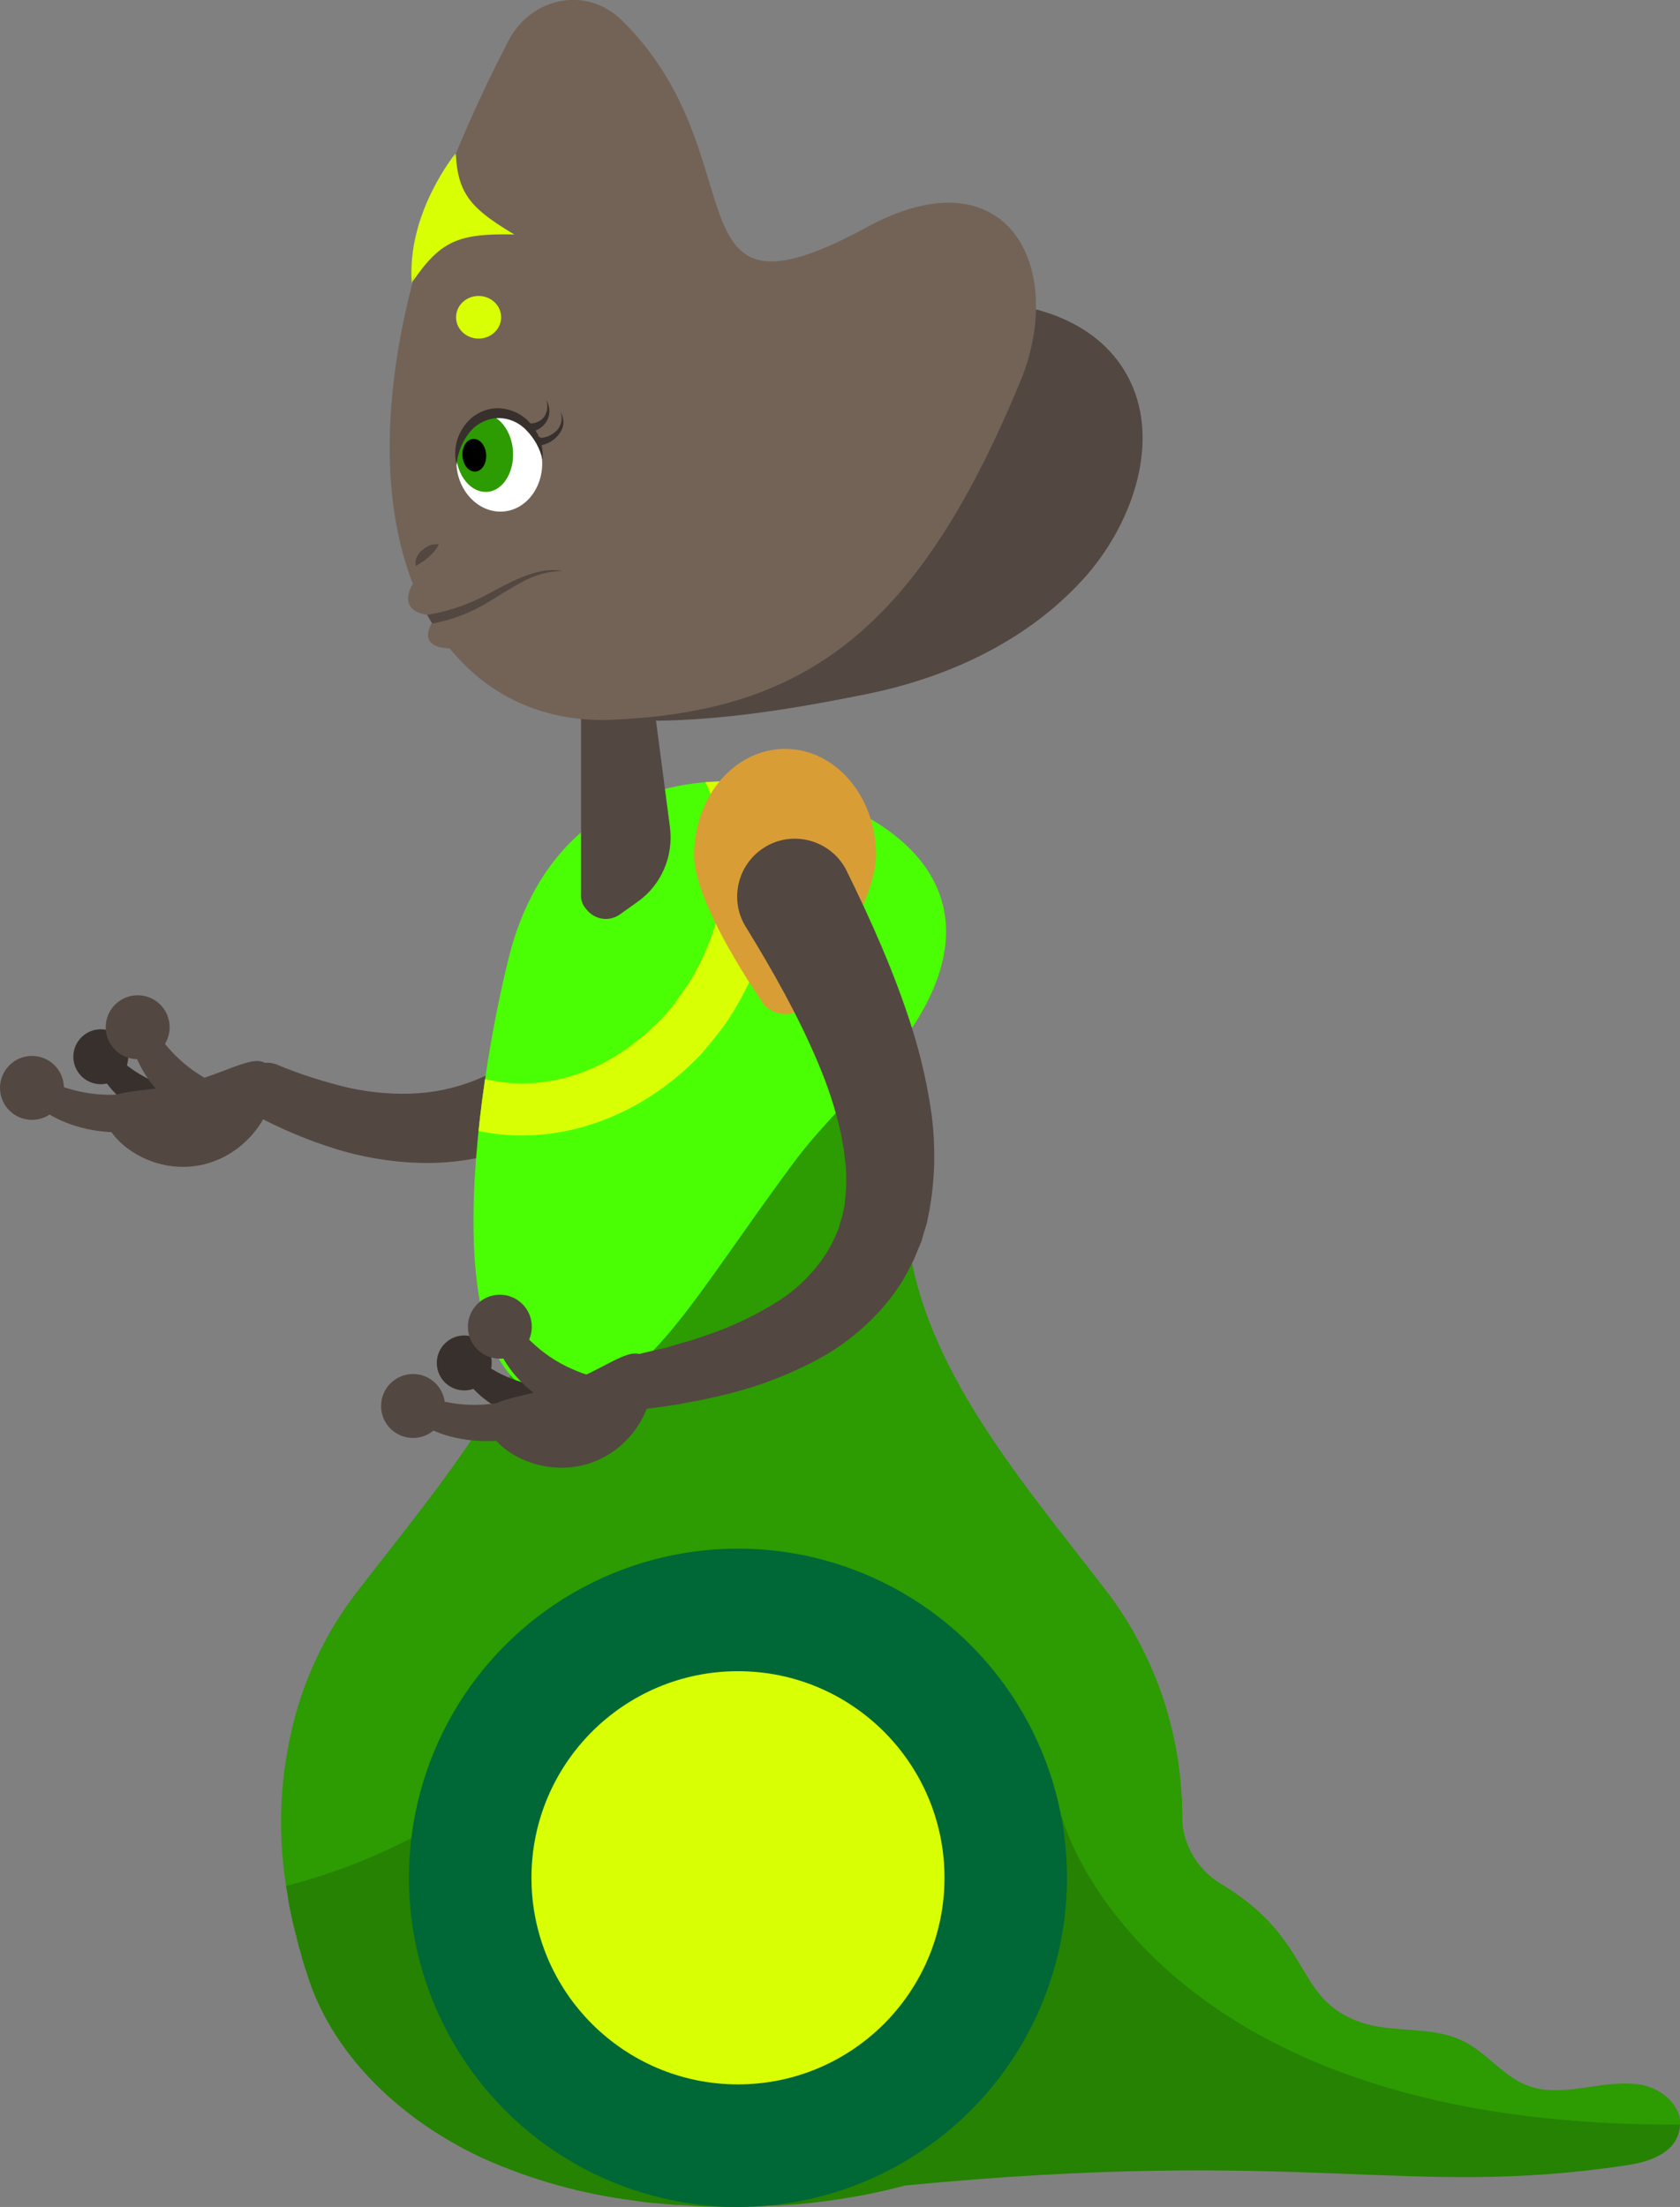 <svg xmlns="http://www.w3.org/2000/svg" xmlns:xlink="http://www.w3.org/1999/xlink" id="Layer_1" x="0" y="0" version="1.1" viewBox="0 0 410 538.4" style="enable-background:new 0 0 410 538.4" xml:space="preserve"><rect x="0" y="0" width="410" height="538.4" fill="#808080" stroke="none"/><style type="text/css">.st0{fill:#534741}.st1{fill:#38302c}.st2{fill:#2d9b02}.st3{fill:#268202}.st4{fill:#4aff03}.st5{clip-path:url(#SVGID_2_)}.st6{fill:#d8ff03}.st7{fill:#d99d36}.st8{fill:#006837}.st9{fill:#736357}.st10{fill:#fff}.st11{clip-path:url(#SVGID_4_)}</style><g id="b-arm"><path d="M202.2,216.8c-9.1,7.8-17.8,17-27,26.4c-4.6,4.7-9.3,9.4-14.4,14.1c-5.1,4.8-10.6,9.2-16.4,13.1 c-6.1,4.2-12.7,7.5-19.7,9.9c-7.1,2.4-14.6,3.6-22.1,3.4c-7.2-0.2-14.4-1.4-21.3-3.6c-6.6-2.1-13-4.8-19.1-8.1 c-3.3-1.7-4.7-5.7-3-9c1.6-3.2,5.3-4.6,8.6-3.2l0.2,0.1c5.6,2.3,11.3,4.1,17.2,5.5c5.6,1.2,11.3,1.7,17,1.3 c11.1-0.8,21-5.6,29.9-12.9s16.9-16.8,24.9-26.7s16.2-20.4,25.8-30.5l0.1-0.1c5.4-5.6,14.3-5.8,19.9-0.4s5.8,14.3,0.4,19.9 C202.9,216.2,202.6,216.5,202.2,216.8z" class="st0"/></g><g id="b-hand"><circle cx="24.6" cy="257.8" r="6.7" class="st1"/><path d="M36.1,272.2C30.9,270,26.6,266,24,261l2-5.7c5.6,6.1,11.2,9.1,18,10.5L36.1,272.2z" class="st1"/><circle cx="33.6" cy="250.6" r="7.8" class="st0"/><path d="M42.8,270c-5.3-3.9-9.2-9.5-10.8-15.9l3.8-6c4.8,8.4,10.3,13.3,17.7,16.7L42.8,270z" class="st0"/><circle cx="7.8" cy="265.4" r="7.8" class="st0"/><path d="M27.2,276.2c-6.4-0.3-13.7-2.4-18.8-7v-7.1c8.5,4.5,15.8,5.7,23.9,4.6L27.2,276.2z" class="st0"/><path d="M25.3,272.2C27,279.4,38.3,287,50,284s18.2-14.8,16.4-21.9s-9.2-0.8-20.9,2.1S23.4,265,25.3,272.2z" class="st0"/></g><g id="body"><path d="M288.4,438.5c-0.5-9.6-2.5-19.1-5.9-28c-3.2-8.2-7.5-16-12.9-22.9c-21.7-28.2-47.1-57.2-48.5-91.6l0,0v-70.4 h-84.9V296l0,0c-1.3,34.4-26.7,63.4-48.5,91.6C81,396.1,76,405.7,72.8,416c-4.3,14.3-5.3,29.3-3,44c0.1,1,0.3,1.9,0.5,2.9 s0.3,1.9,0.5,2.9s0.4,1.9,0.6,2.8s0.4,1.7,0.6,2.5c0.1,0.5,0.2,1,0.4,1.5s0.3,1,0.4,1.6c0.1,0.3,0.1,0.5,0.2,0.8 c0.1,0.6,0.3,1.1,0.5,1.7s0.3,1,0.4,1.5c0.2,0.7,0.4,1.5,0.7,2.2c0.3,1,0.6,1.9,0.9,2.8c6.5,18.9,22.9,34.2,42.3,43.2 c11.8,5.3,24.4,8.8,37.2,10.4c1.3,0.2,2.6,0.3,3.9,0.5c1.9,0.2,3.9,0.4,5.9,0.5c1.3,0.1,2.6,0.2,3.9,0.2s2.6,0.1,3.9,0.2l3.9,0.1 h0.1h1.8h2l3.9-0.1c1.3,0,2.6-0.1,3.9-0.2s2.6-0.2,3.9-0.2c2-0.2,3.9-0.3,5.9-0.5c1.3-0.1,2.6-0.3,3.9-0.5c6.2-0.8,12.4-2,18.4-3.6 c6.5-1.7,12.8-4,18.9-6.8c19.4-9,35.8-24.3,42.3-43.2c0.3-0.9,0.6-1.8,0.9-2.7c0.1-0.5,0.3-1,0.5-1.5c0.3-1,0.6-2,0.9-2.9l0.1-0.2 c0.2-0.8,0.4-1.6,0.6-2.4s0.4-1.6,0.6-2.4s0.3-1.4,0.5-2.1s0.3-1.2,0.4-1.8s0.2-1.1,0.3-1.7l0.1-0.5l0.3-1.5l0.3-1.8 c0.1-0.6,0.2-1.2,0.3-1.8s0.1-1,0.2-1.5c0-0.3,0.1-0.6,0.1-1s0.1-0.7,0.1-1.1c0.1-0.5,0.1-1.1,0.2-1.6c0-0.1,0-0.1,0-0.2 C288.6,449.3,288.7,443.9,288.4,438.5z" class="st2"/><path d="M288,454.6c0,0.1,0,0.1,0,0.2c0,0.5-0.1,1.1-0.2,1.6c0,0.4-0.1,0.7-0.1,1.1s-0.1,0.6-0.1,1 c-0.1,0.5-0.1,1-0.2,1.5s-0.2,1.2-0.3,1.8l-0.3,1.8l-0.3,1.5l-0.1,0.5c-0.1,0.5-0.2,1.1-0.3,1.7s-0.2,1.2-0.4,1.8s-0.3,1.4-0.5,2.1 s-0.4,1.6-0.6,2.4s-0.4,1.6-0.6,2.4l-0.1,0.2c-0.3,1-0.6,2-0.9,2.9c-0.1,0.5-0.3,1-0.5,1.5c-0.3,0.9-0.6,1.8-0.9,2.7 c-6.5,18.9-22.9,34.2-42.3,43.2c-6.1,2.8-12.4,5.1-18.9,6.8c-6.1,1.6-12.2,2.8-18.4,3.6c-1.3,0.2-2.6,0.3-3.9,0.5 c-2,0.2-3.9,0.4-5.9,0.5c-1.3,0.1-2.6,0.2-3.9,0.2s-2.6,0.1-3.9,0.2l-3.9,0.1h-2h-1.8h-0.1l-3.9-0.1c-1.3,0-2.6-0.1-3.9-0.2 s-2.6-0.2-3.9-0.2c-2-0.2-3.9-0.3-5.9-0.5c-1.3-0.1-2.6-0.3-3.9-0.5c-12.9-1.6-25.5-5.1-37.3-10.4c-19.4-9-35.8-24.3-42.3-43.2 c-0.3-1-0.6-1.9-0.9-2.8c-0.2-0.7-0.5-1.5-0.7-2.2c-0.2-0.5-0.3-1-0.4-1.5s-0.3-1.1-0.5-1.7c-0.1-0.3-0.2-0.5-0.2-0.8 c-0.2-0.5-0.3-1-0.4-1.6s-0.2-1-0.4-1.5c-0.2-0.9-0.4-1.7-0.6-2.5s-0.4-1.9-0.6-2.8s-0.4-1.9-0.5-2.9s-0.3-1.9-0.5-2.9 c12.9-3.3,25.3-8.4,36.8-15.1c19.8-11.8,36.6-29.2,60.1-33.4c18-3.2,36.7,2.2,52.9,10c13.6,6.6,26.2,14.9,39.6,21.7 c2.5,1.3,5,2.5,7.5,3.6C273.4,450,280.6,452.6,288,454.6z" class="st3"/><path d="M223.4,249.5c-5.9,9.3-20.5,21.8-29.3,33.6c-24.7,33.1-36.3,56.6-55.5,57.9c-34.2,2.3-22.4-75.7-14.4-107.5 c9.5-38,42.1-49.4,75.8-39.5l0.6,0.2C228.8,204.8,239.4,224.2,223.4,249.5z" class="st4"/><path d="M141.8,218.1v-75.4c0-1.1,0.9-1.9,1.9-1.9c0.1,0,0.1,0,0.2,0c6.6,0.6,12.3,4.5,12.8,9.1c0,0,4.4,33.6,6.8,51.9 c0.9,7.1-2.1,14.1-7.9,18.2l-4.2,3c-2.7,2-6.4,1.4-8.4-1.3C142.1,220.7,141.7,219.4,141.8,218.1z" class="st0"/><g><defs><path id="SVGID_1_" d="M224.2,263.5c-17.7,28.1-56.9,75.5-85.6,77.5c-34.2,2.3-22.4-75.7-14.4-107.5c9.5-38,42.1-49.4,75.8-39.5 l0.6,0.2C228.8,204.8,240.2,238.2,224.2,263.5z"/></defs><clipPath id="SVGID_2_"><use xlink:href="#SVGID_1_" style="overflow:visible"/></clipPath><g class="st5"><path d="M176.5,250.5l0.3-0.4c0.4-0.6,0.9-1.3,1.3-1.9l0.4-0.7c0.4-0.6,0.8-1.2,1.1-1.8c0.1-0.2,0.3-0.4,0.4-0.7 c0.5-0.8,1-1.7,1.4-2.5l0,0c0.5-0.9,0.9-1.7,1.3-2.6c0.1-0.2,0.2-0.5,0.3-0.7c0.3-0.7,0.6-1.3,0.9-2l0.3-0.7 c0.3-0.7,0.6-1.4,0.9-2.2c0.1-0.2,0.1-0.3,0.2-0.5c1-2.7,1.8-5.6,2.5-8.4c0-0.1,0-0.2,0-0.2c0.1-0.4,0.2-0.8,0.3-1.2l0,0 c5-24.5-4.6-49.1-25.4-60.2l0,0l-0.3-0.1l-0.1-0.1l-0.1-0.1l-0.3-0.1l0,0c-21.1-10.6-47-4.5-64.7,13.3l0,0 c-0.3,0.3-0.6,0.6-0.8,0.9l-0.2,0.2c-2,2.1-3.9,4.4-5.6,6.8l-0.3,0.4c-0.4,0.6-0.9,1.3-1.3,1.9l-0.4,0.7 c-0.4,0.6-0.8,1.2-1.2,1.8l-0.4,0.7c-0.5,0.8-1,1.7-1.4,2.5l0,0c-0.5,0.9-0.9,1.7-1.3,2.6c-0.1,0.2-0.2,0.5-0.3,0.7 c-0.3,0.7-0.6,1.3-0.9,2l-0.3,0.7c-0.3,0.7-0.6,1.4-0.9,2.2l-0.2,0.5c-1,2.7-1.9,5.6-2.5,8.4c0,0.1,0,0.2,0,0.2l-0.3,1.2l0,0 c-5,24.5,4.6,49.1,25.4,60.3l0,0l0.3,0.1l0.1,0.1l0.1,0.1l0.3,0.1l0,0c21.1,10.6,47,4.5,64.7-13.3l0,0c0.3-0.3,0.6-0.6,0.9-0.9 l0.2-0.2C172.9,255.1,174.8,252.8,176.5,250.5z M110.6,260.3c-13.8-7.2-21-22.5-20.2-38.9c0-0.9,0.1-1.7,0.2-2.6l0.1-0.5 c0.1-0.7,0.2-1.4,0.3-2.2c0-0.4,0.1-0.7,0.2-1.1c0.1-0.5,0.2-1.1,0.3-1.6s0.2-0.8,0.2-1.1c0.1-0.6,0.3-1.1,0.4-1.7 c0.1-0.3,0.2-0.6,0.2-0.9c0.2-0.8,0.5-1.7,0.8-2.5l0.3-0.9c0.2-0.6,0.4-1.2,0.7-1.8l0.4-1c0.2-0.6,0.5-1.2,0.8-1.8l0.4-0.9 c0.4-0.9,0.8-1.7,1.3-2.5l0,0v-0.1c0.4-0.8,0.9-1.7,1.4-2.5c0.2-0.3,0.3-0.5,0.5-0.8c0.3-0.6,0.7-1.1,1-1.6l0.6-0.9 c0.4-0.5,0.8-1.1,1.1-1.6l0.5-0.7c0.6-0.7,1.1-1.4,1.7-2.1c0.2-0.2,0.4-0.5,0.6-0.7l1.2-1.3l0.8-0.8l1.2-1.1l0.8-0.8 c0.5-0.5,1.1-1,1.7-1.4l0.4-0.3c0.7-0.6,1.3-1.1,2-1.6c13.3-9.9,30.1-12.6,43.9-5.5s21,22.5,20.2,38.9c0,0.9-0.1,1.7-0.2,2.6 l-0.1,0.5c-0.1,0.7-0.2,1.4-0.3,2.2c0,0.4-0.1,0.7-0.2,1.1c-0.1,0.5-0.2,1.1-0.3,1.6c-0.1,0.4-0.1,0.8-0.2,1.1 c-0.1,0.6-0.3,1.1-0.4,1.7c-0.1,0.3-0.1,0.6-0.2,0.9c-0.2,0.8-0.5,1.7-0.8,2.5l-0.3,0.9c-0.2,0.6-0.4,1.2-0.7,1.8l-0.4,1 c-0.2,0.6-0.5,1.2-0.8,1.8l-0.4,0.9c-0.4,0.9-0.8,1.7-1.3,2.5l0,0l0,0c-0.4,0.9-0.9,1.7-1.4,2.5l-0.5,0.8 c-0.3,0.6-0.7,1.1-1.1,1.6c-0.2,0.3-0.4,0.6-0.6,0.9c-0.4,0.5-0.8,1-1.1,1.6l-0.5,0.7c-0.6,0.7-1.1,1.4-1.7,2.1l-0.6,0.7 l-1.2,1.3l-0.8,0.8l-1.2,1.1l-0.8,0.8c-0.5,0.5-1.1,1-1.6,1.4l-0.4,0.3c-0.7,0.6-1.4,1.1-2,1.6 C141.3,264.8,124.5,267.4,110.6,260.3z" class="st6"/></g></g><path d="M169.4,208.6c0-14.3,9.9-25.9,22.2-25.9s22.2,11.6,22.2,25.9c0,9.7-10.1,26.3-16.7,36c-2.2,3-6.4,3.7-9.5,1.5 c-0.6-0.4-1.1-0.9-1.5-1.5C179.5,234.8,169.4,218.2,169.4,208.6z" class="st7"/><path d="M410,518.2c0,0.4,0,0.7-0.1,1.1c-0.8,5.9-7.4,8.1-12.7,8.9c-54.4,8.2-78.3-4.5-176.7,5 c-13.2,1.3-27.7,3-43.8,5.2l95.2-71.5l16.1-12l0.3-0.2c34.1,15.1,25.2,32.2,43.6,38.7c8.3,2.9,17.8,0.7,25.7,4.9 c5.3,2.8,9.2,8.1,14.7,10.4c8.7,3.6,18.4-1.4,27.6-0.1C404.7,509.1,410,513,410,518.2z" class="st3"/><circle cx="180.1" cy="458.1" r="80.3" class="st8"/><circle cx="180.1" cy="458.1" r="50.4" class="st6"/><path d="M288.4,442.6c0,7,3.7,13.5,9.6,17c22.8,13.7,17.5,27.9,33.9,33.7c8.3,2.9,17.8,0.7,25.7,4.9 c5.3,2.8,9.2,8.1,14.7,10.4c8.7,3.6,18.4-1.4,27.6-0.1c4.9,0.7,10.2,4.5,10.2,9.8c-68,0.4-106-19.7-126.9-39.2l0,0 c-4-3.7-7.7-7.8-11.1-12.1c-10.2-13.1-12.9-23.6-12.9-23.6l6.4-12.9l22.9,8.2L288.4,442.6z" class="st2"/></g><g id="head"><path d="M105.4,152c0,0-4,5.9,4.4,6.2s2.3-17.5,2.3-17.5l-11.4,1.8c0,0-4.1,6.3,3.5,7.5" class="st9"/><path d="M149.7,64.2c7.6,13.9,24.9,18.7,40.1,17.6s29.9-6.6,45.2-7.8s32.5,3.7,40.1,17.6c8.4,15.3,1.6,35.3-9.6,48.4 c-13.9,16-33.7,25.2-53.9,29.3s-41.3,7.5-61.9,6.3L149.7,64.2z" class="st0"/><path d="M151.8,5c34.3,33.8,9.8,78,60.9,49.8c32.8-17,47.1,9.6,36.9,36.8c-25.2,61.7-52.6,82.1-100.6,84 c-49.1,1.9-79.1-61-25.4-164.7C129-0.7,143-3.7,151.8,5z" class="st9"/><path d="M111.4,113.4c0.4,6.6,5.5,11.7,11.2,11.4c5.8-0.3,10.1-6,9.7-12.6s-5.5-11.8-11.2-11.4 c-0.4,0-0.8,0.1-1.2,0.1c-4.8,0.9-8.4,5.6-8.5,11.2C111.4,112.5,111.4,113,111.4,113.4z" class="st10"/><path d="M111.4,112.1c0.7,4.7,3.9,8.1,7.4,7.9c3.9-0.2,6.7-4.7,6.4-9.9c-0.3-4.8-3.2-8.7-6.7-9.1 C114.4,101.9,111.5,106.5,111.4,112.1z" class="st2"/><ellipse cx="115.8" cy="111.1" rx="2.9" ry="4" transform="matrix(0.997 -7.184561e-02 7.184561e-02 0.997 -7.684 8.61)"/><path d="M132.4,112.2c-0.6-2.8-2-5.3-4.1-7.4c-1.9-1.9-4.4-2.9-7.1-2.8c-2.6,0.2-5.1,1.5-6.7,3.6 c-1.8,2.3-2.8,5-3.1,7.8c-0.7-3.1-0.2-6.3,1.5-8.9c0.9-1.4,2-2.6,3.4-3.4c1.4-0.9,3-1.4,4.7-1.5c1.7-0.1,3.3,0.3,4.9,1 c1.5,0.7,2.8,1.7,3.8,3C131.7,106,132.7,109.1,132.4,112.2z" class="st1"/><path d="M129.5,103.3c1.3,0,2.5-0.6,3.3-1.6c0.8-1.2,1-2.7,0.5-4.1c0.9,1.4,1,3.1,0.4,4.6c-0.7,1.6-2.2,2.8-4,3.1h-0.1 c-0.5,0.1-1.1-0.2-1.2-0.8c0,0,0,0,0,0c-0.1-0.5,0.2-1.1,0.8-1.2C129.3,103.3,129.3,103.3,129.5,103.3L129.5,103.3z" class="st1"/><path d="M131.9,106.8c1.5,0,2.9-0.7,4-1.8c1.1-1.2,1.5-2.9,0.9-4.4c0.5,0.7,0.7,1.6,0.7,2.4c0,0.9-0.3,1.8-0.8,2.5 c-1,1.6-2.6,2.7-4.5,3.1l0,0c-0.6,0.1-1.1-0.2-1.2-0.8s0.2-1.1,0.8-1.2C131.8,106.8,131.9,106.8,131.9,106.8z" class="st1"/><path d="M107.1,132.8c-0.3,0.6-0.7,1.2-1.2,1.8c-0.4,0.5-0.9,0.9-1.3,1.3c-0.5,0.4-0.9,0.8-1.4,1.1l-1.7,1.1 c-0.2-0.8-0.1-1.6,0.3-2.3c0.3-0.7,0.8-1.3,1.4-1.7c0.5-0.5,1.2-0.8,1.8-1.1C105.6,132.8,106.4,132.7,107.1,132.8z" class="st0"/><g><defs><path id="SVGID_3_" d="M151.8,5c34.3,33.8,9.8,78,60.9,49.8c32.8-17,47.1,9.6,36.9,36.8c-25.2,61.7-52.6,82.1-100.6,84 c-49.1,1.9-79.1-61-25.4-164.7C129-0.7,143-3.7,151.8,5z"/></defs><clipPath id="SVGID_4_"><use xlink:href="#SVGID_3_" style="overflow:visible"/></clipPath><g class="st11"><path d="M125.5,57.2C110.9,56.9,107,59,99.3,70.8l11.9-38.6C110.9,46.1,113.1,49.8,125.5,57.2z" class="st6"/><ellipse cx="116.8" cy="77.4" class="st6" rx="5.5" ry="5.2"/><path d="M137.4,139.3c-3.5,0-7,1-10,2.7c-3.1,1.6-6,3.6-9.1,5.4c-3.1,1.8-6.5,3.2-10,4.1c-3.5,0.9-7.1,1.4-10.8,1.6 c-3.6,0.3-7.2,0.2-10.8-0.3c-3.6-0.5-7.1-1.5-10.4-2.9c-3.3-1.4-6.4-3-9.7-4.2c-3.2-1.4-6.8-1.9-10.3-1.6c3.4-1,7.2-0.6,10.6,0.4 c3.4,1,6.7,2.4,10,3.6c6.6,2.3,13.5,3.2,20.5,2.6c3.5-0.1,6.9-0.6,10.3-1.4c3.4-0.8,6.6-2,9.7-3.5c3.1-1.6,6.2-3.4,9.5-4.8 S133.9,138.6,137.4,139.3z" class="st0"/></g></g><path d="M111.2,37.4c0,0-12,14.5-10.7,31.7L111.2,37.4z" class="st6"/></g><g id="f-arm"><path d="M206.6,212.4c6,12.2,11.7,24.9,16,38.5c2.2,7,3.8,14.1,4.8,21.3c0.1,0.9,0.2,1.9,0.3,2.8l0.2,2.8 c0.1,1.9,0.1,3.9,0.1,5.8c-0.1,4-0.5,7.9-1.2,11.8c-0.2,1-0.4,2-0.6,3l-0.9,2.9l-0.4,1.5l-0.6,1.4l-1.2,2.9 c-0.4,0.9-0.9,1.8-1.4,2.8c-0.5,0.9-1,1.8-1.5,2.7c-1.1,1.7-2.3,3.4-3.6,5c-5,6.1-11.1,11-18.1,14.6c-6.4,3.3-13.2,5.9-20.2,7.7 l-5.1,1.2c-1.7,0.4-3.4,0.7-5.1,1l-2.6,0.5l-2.6,0.4l-5.1,0.7c-3.7,0.5-7.1-2-7.6-5.7c-0.5-3.4,1.7-6.7,5.1-7.5l0.3-0.1l4.6-1.1 l2.3-0.5l2.3-0.7c1.5-0.4,3-0.9,4.5-1.3l4.4-1.5c5.6-2,11-4.6,16.1-7.8c4.6-2.9,8.5-6.7,11.5-11.2c0.7-1,1.3-2.1,1.9-3.3 c0.3-0.6,0.5-1.1,0.8-1.7c0.2-0.6,0.5-1.1,0.7-1.7l0.5-1.8l0.3-0.9l0.2-0.9l0.4-1.9c0.1-0.6,0.1-1.3,0.2-1.9 c0.3-2.6,0.3-5.3,0.1-7.9c-0.2-1.4-0.3-2.7-0.5-4.1l-0.4-2.1c-0.1-0.7-0.2-1.4-0.4-2.1c-1.3-5.8-3.2-11.4-5.5-16.8 c-4.7-11.2-10.9-22.2-17.6-33.1l0,0c-4.1-6.6-2-15.3,4.6-19.4c6.6-4.1,15.3-2,19.4,4.6l0,0C206.2,211.6,206.4,212,206.6,212.4z" class="st0"/></g><g id="f-hand"><circle cx="113.3" cy="332.5" r="6.7" class="st1"/><path d="M126.4,345.5c-5.4-1.6-10.1-5-13.3-9.7l1.4-5.9c6.2,5.4,12.1,7.8,19.1,8.4L126.4,345.5z" class="st1"/><ellipse cx="122" cy="323.7" class="st0" rx="7.8" ry="7.8" transform="matrix(0.995 -9.853756e-02 9.853756e-02 0.995 -31.299 13.598)"/><path d="M133.4,341.9c-5.7-3.3-10.2-8.4-12.5-14.6l3.2-6.4c5.7,7.8,11.7,12.1,19.5,14.6L133.4,341.9z" class="st0"/><circle cx="100.8" cy="343" r="7.8" class="st0"/><path d="M121.2,351.5c-6.3,0.4-13.9-0.8-19.5-4.8l-0.8-7.1c9,3.6,16.3,3.9,24.2,1.9L121.2,351.5z" class="st0"/><path d="M118.8,347.8c2.5,6.9,14.6,13.1,25.9,8.9s16.4-16.7,13.8-23.6c-2.6-7-9.2,0.3-20.5,4.4 S116.2,340.8,118.8,347.8z" class="st0"/></g></svg>
